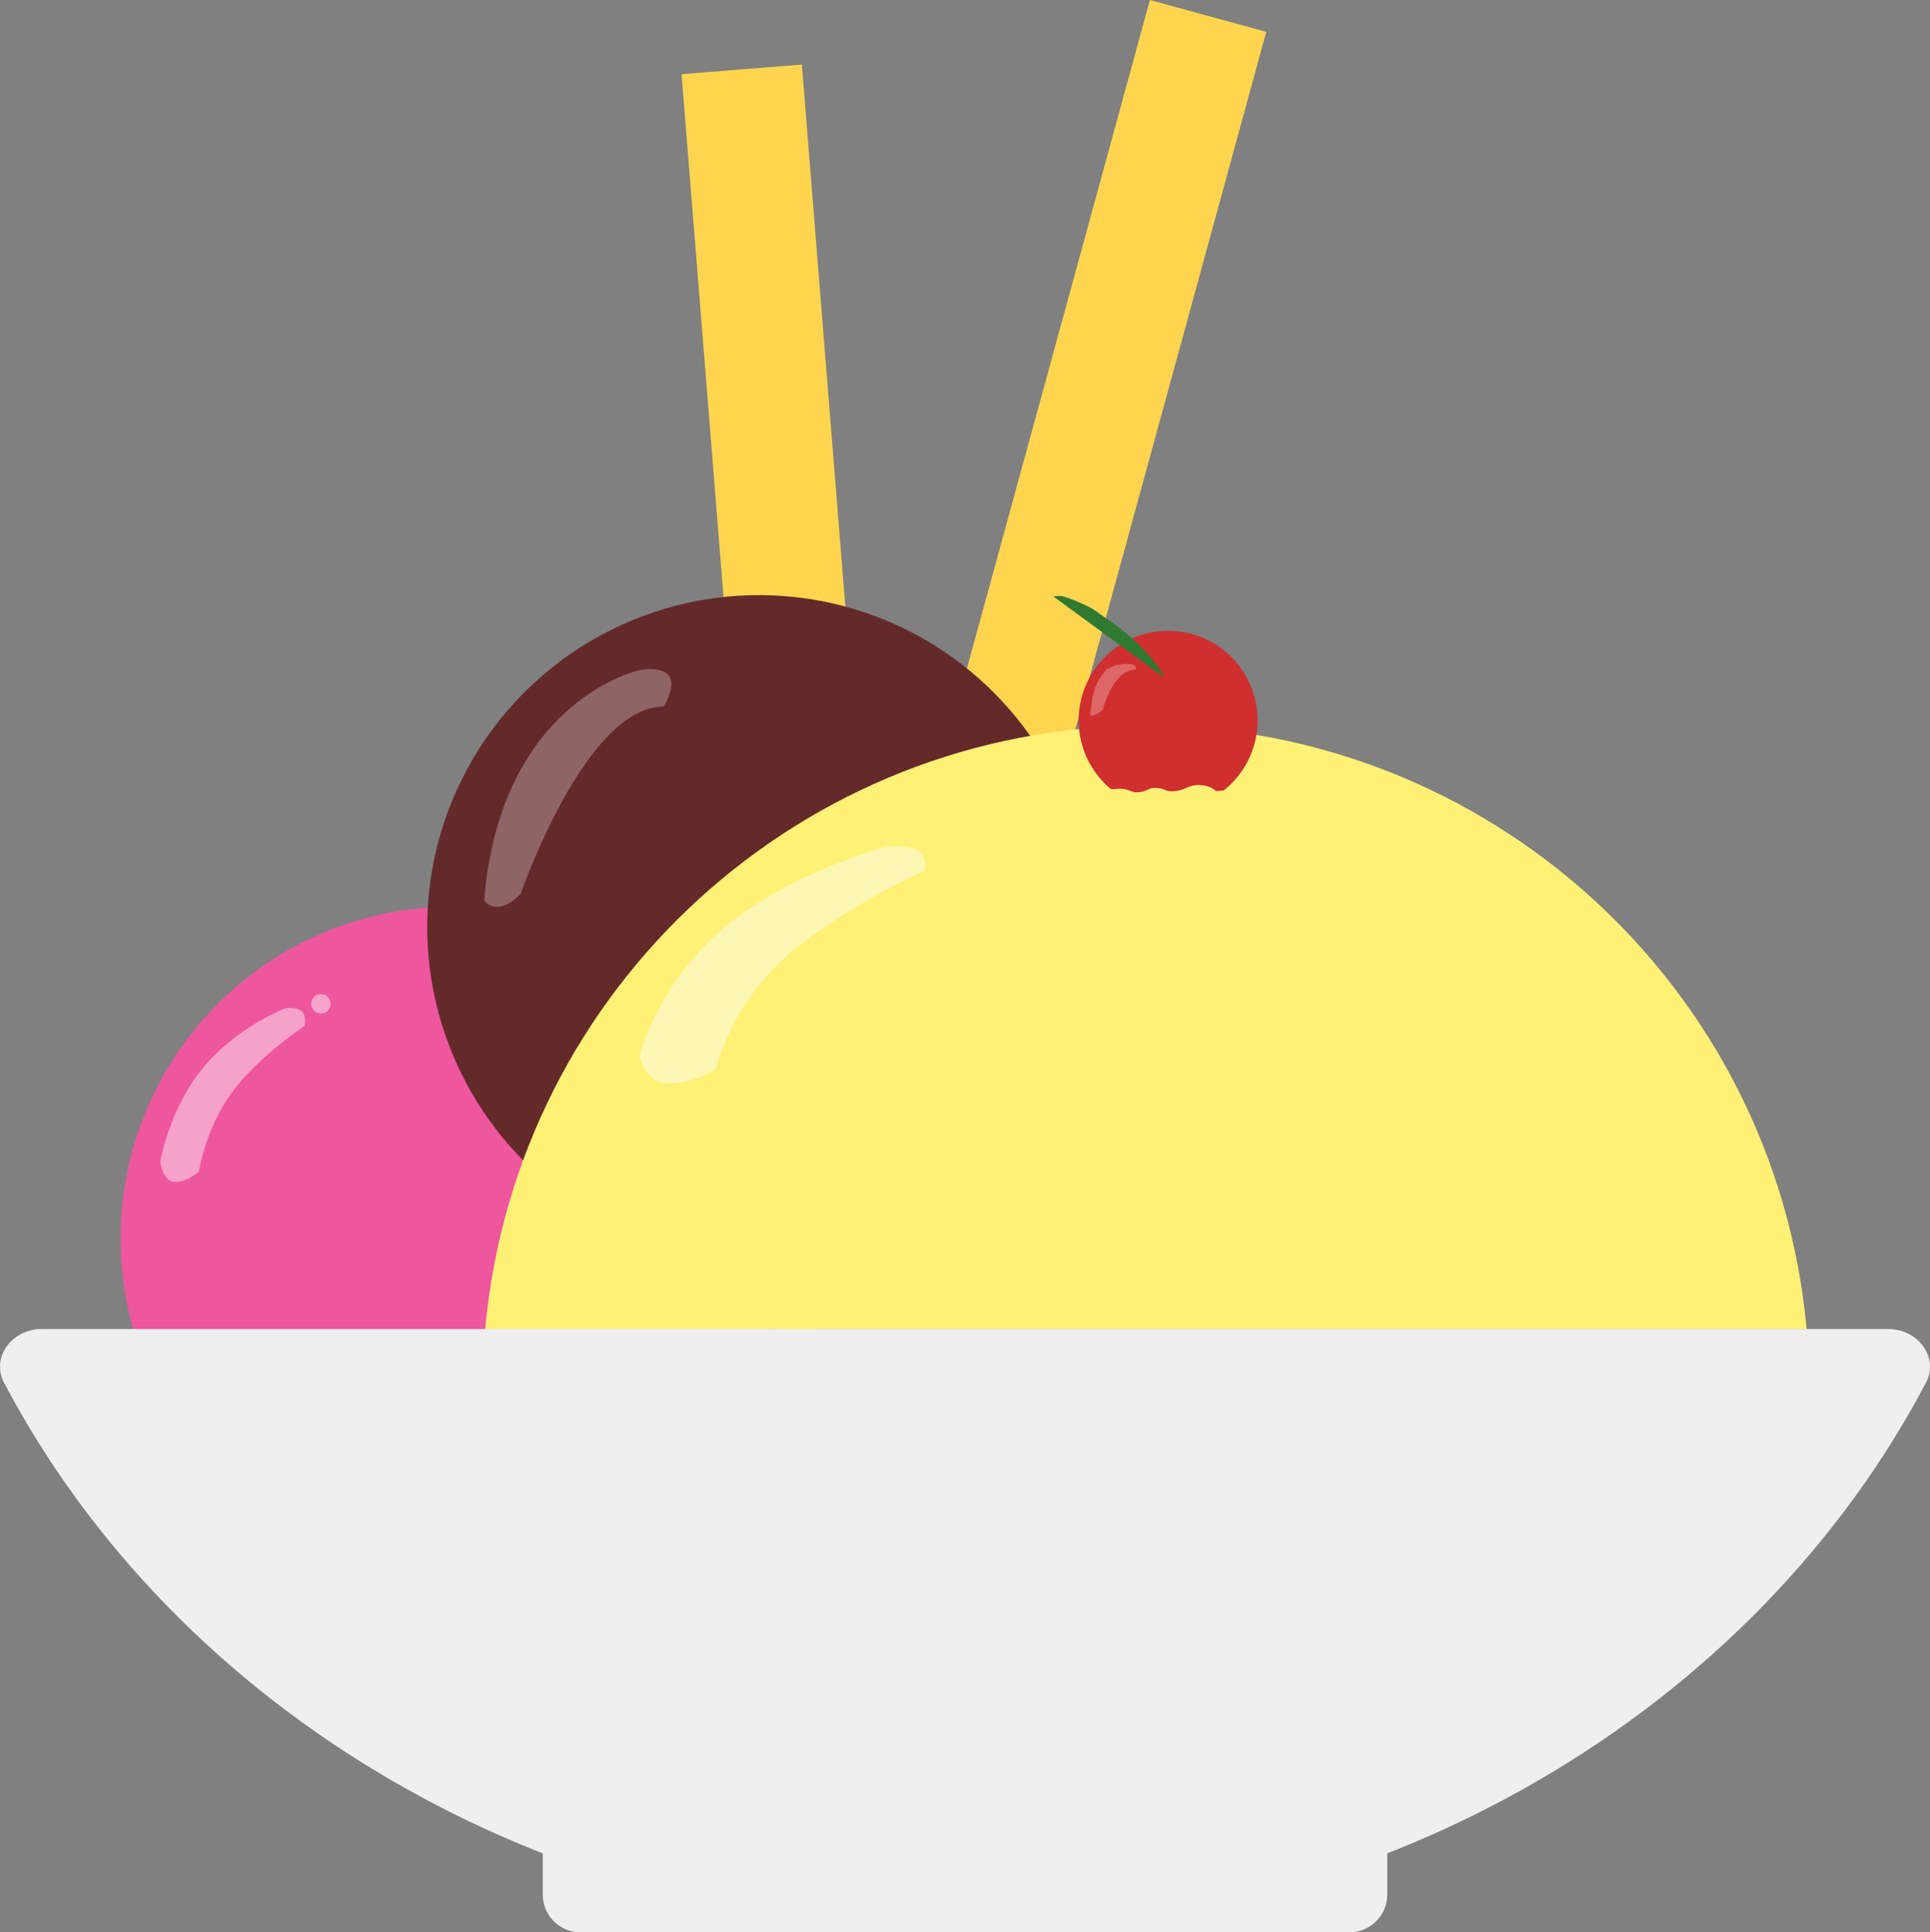 <svg xmlns="http://www.w3.org/2000/svg" xmlns:xlink="http://www.w3.org/1999/xlink" width="793.064" height="793.825" viewBox="0 0 793.064 793.825">
  <rect x="0" y="0" width="793.064" height="793.825" fill="#808080" stroke="none"/>
  <defs>
    <clipPath id="clip-path">
      <path id="Trazado_29" data-name="Trazado 29" d="M50.441,40.16H73.572V69.545H50.441Z"/>
    </clipPath>
    <clipPath id="clip-path-2">
      <path id="Trazado_35" data-name="Trazado 35" d="M50.441,40.16h76.9v97.694h-76.9Z"/>
    </clipPath>
  </defs>
  <g id="summer_vacation_ice_cream_wafer_bowl_food_icon_133397" transform="translate(-8.007 -7.768)">
    <path id="Trazado_38" data-name="Trazado 38" d="M136.315,0A136.315,136.315,0,1,1,0,136.315,136.315,136.315,0,0,1,136.315,0Z" transform="translate(57.555 380.256)" fill="#ee569e"/>
    <rect id="Rectángulo_1" data-name="Rectángulo 1" width="49.569" height="518.183" transform="translate(480.517 7.768) rotate(15.31)" fill="#ffd54f"/>
    <rect id="Rectángulo_2" data-name="Rectángulo 2" width="49.569" height="518.183" transform="matrix(0.997, -0.08, 0.08, 0.997, 288.079, 38.256)" fill="#ffd54f"/>
    <circle id="Elipse_2" data-name="Elipse 2" cx="136.315" cy="136.315" r="136.315" transform="translate(183.555 252.256)" fill="#642a2a"/>
    <path id="Trazado_31" data-name="Trazado 31" d="M615.358,351.831c-12.825-140.373-130.541-247.825-271.5-247.825S85.185,211.458,72.36,351.832Z" transform="translate(135.018 201.916)" fill="#fff176"/>
    <g id="Grupo_11" data-name="Grupo 11" transform="translate(293.519 308.675)">
      <g id="Grupo_6" data-name="Grupo 6" transform="translate(-132.641 -17.342)">
        <path id="Trazado_26" data-name="Trazado 26" d="M36.762,0A36.768,36.768,0,0,1,51.81,70.313c-4.364,2.011-2.3,1.166-14.719,1.423-11.73.136-10.626.675-15.509-1.483A36.768,36.768,0,0,1,36.762,0Z" transform="translate(290.367 -24.408)" fill="#d02f2f"/>
        <path id="Trazado_27" data-name="Trazado 27" d="M47.791,33.086s-.061-.9-1.609-3.14a77.786,77.786,0,0,0-17.813-18c-12.5-8.828-9.639-6.818-12.288-8.164A66.023,66.023,0,0,0,6.719,0,9.471,9.471,0,0,0,2.508,0" transform="translate(277.5 -38.5)" fill="#2f7931"/>
      </g>
      <g id="Grupo_7" data-name="Grupo 7" transform="translate(110.728 -69.87)" opacity="0.27" clip-path="url(#clip-path)">
        <path id="Trazado_28" data-name="Trazado 28" d="M62.09,42.253c-1.424.545,1.766-.854-3.691,1.735-2.724,3.593-5.582,5.8-6.667,18.891,0,0,2.14.57,5.258-2.469,0,0,3.912-16.422,13.612-16.422,0,0,.615-2.939-5.621-2.179" transform="translate(0 0.002)" fill="#fefefe"/>
      </g>
    </g>
    <path id="Trazado_39" data-name="Trazado 39" d="M231.249,33.451V24.83L214.108,26.1s-1.557-2.139-6.361-2.46S201.7,25.712,197.3,26.1s-3.389-.956-7.379-1.275-3.821,1.757-8.515,1.757c-1.7,0-2.856-.9-4.6-1.264a14.1,14.1,0,0,0-4.669,0l-9-.494-6.331,8.621Z" transform="translate(293.519 306.675)" fill="#fff176"/>
    <g id="Grupo_10" data-name="Grupo 10" transform="translate(156.519 242.496)" opacity="0.27" clip-path="url(#clip-path-2)">
      <path id="Trazado_34" data-name="Trazado 34" d="M114.938,40.4s-57.612,11.671-64.5,94.722c0,0,4.607,7.578,14.972-2.526,0,0,26.491-77.04,58.739-77.04,0,0,11.518-17.682-9.214-15.156" transform="translate(0 0.001)" fill="#fefefe"/>
    </g>
    <path id="Trazado_32" data-name="Trazado 32" d="M80,248H426.983v34.079a15.49,15.49,0,0,1-15.49,15.49h-316A15.49,15.49,0,0,1,80,282.079Z" transform="translate(151.047 504.024)" fill="#efefef"/>
    <path id="Trazado_33" data-name="Trazado 33" d="M25.149,184c-12.392,0-20.881,11.835-15.49,22.058C80.047,339.585,230.4,431.845,404.538,431.845s324.492-92.26,394.879-225.787c5.391-10.224-3.1-22.058-15.49-22.058Z" transform="translate(0 369.747)" fill="#efefef"/>
    <path id="Trazado_36" data-name="Trazado 36" d="M82.862,495.9s3.623-21.408,17.481-38.361,33.892-24.542,33.892-24.542,4.507-.712,6.722,1.2,1.19,6.071,1.19,6.071-19.156,12.572-30.007,27.523-13.4,32.282-13.4,32.282-4.709,4.277-9.846,4.277S82.862,495.9,82.862,495.9Z" transform="translate(-9 -11)" fill="rgba(254,254,254,0.45)"/>
    <circle id="Elipse_3" data-name="Elipse 3" cx="4" cy="4" r="4" transform="translate(135.878 416.15)" fill="rgba(255,255,255,0.45)"/>
    <path id="Trazado_37" data-name="Trazado 37" d="M82.862,518.75S90,489.58,117.325,466.48s66.818-33.44,66.818-33.44,8.885-.97,13.252,1.633,2.345,8.273,2.345,8.273-37.765,17.13-59.157,37.5-26.411,43.987-26.411,43.987-9.284,5.827-19.411,5.827S82.862,518.75,82.862,518.75Z" transform="translate(188 -77.389)" fill="rgba(254,254,254,0.45)"/>
  </g>
</svg>
